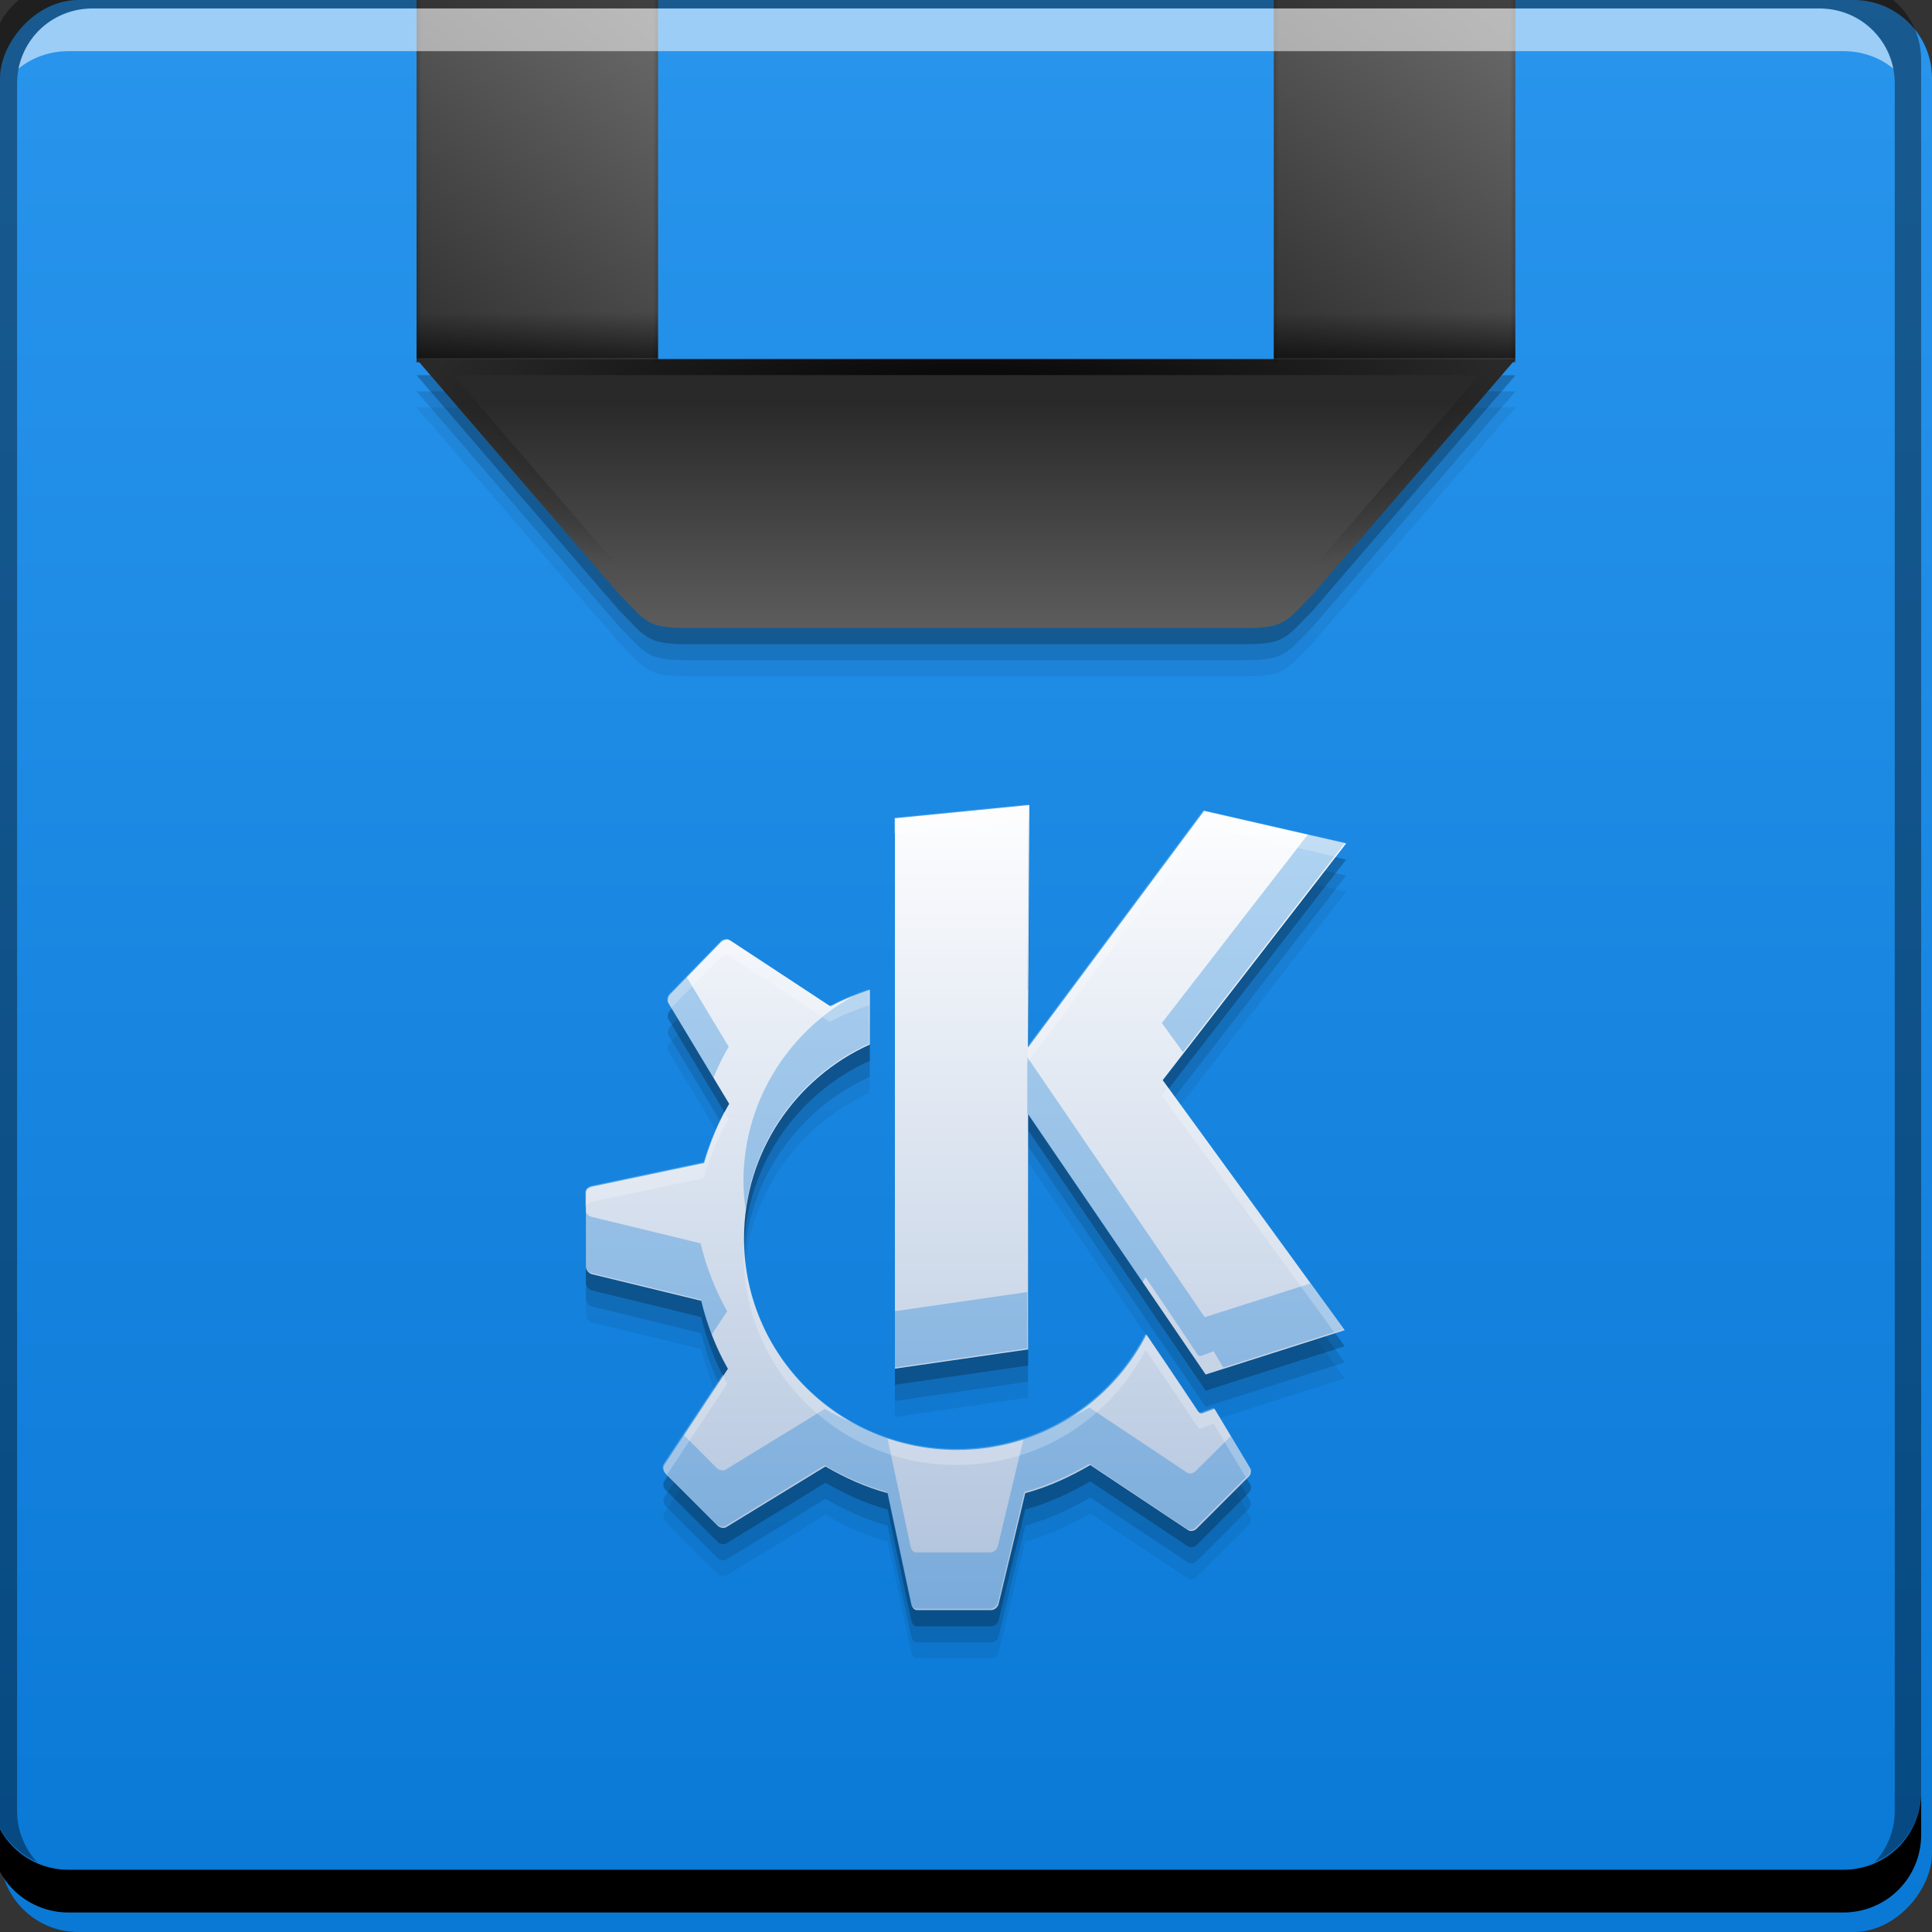 <svg xmlns="http://www.w3.org/2000/svg" xmlns:svg="http://www.w3.org/2000/svg" xmlns:xlink="http://www.w3.org/1999/xlink" id="svg4324" width="48" height="48" version="1.1" viewBox="0 0 13.547 13.547"><rect x="0" y="0" width="13.547" height="13.547" fill="#333333" stroke="none"/><defs id="defs4326"><linearGradient id="linearGradient4224" x1="410.8" x2="410.8" y1="528.592" y2="519.133" gradientTransform="matrix(0.594,0,0,0.594,-165.092,-96.589)" gradientUnits="userSpaceOnUse" xlink:href="#linearGradient4167"/><linearGradient id="linearGradient4167"><stop id="stop4169" offset="0" stop-color="#afc2dc" stop-opacity="1"/><stop id="stop4171" offset="1" stop-color="#fefeff" stop-opacity="1"/></linearGradient><radialGradient id="radialGradient5328" cx="23.999" cy="15.455" r="13.649" fx="23.999" fy="15.455" gradientTransform="matrix(0.285,0,0,0.096,70.826,207.623)" gradientUnits="userSpaceOnUse" xlink:href="#linearGradient5322"/><linearGradient id="linearGradient5322"><stop id="stop5324" offset="0" stop-color="#000" stop-opacity="1"/><stop id="stop5326" offset="1" stop-color="#000" stop-opacity="0"/></linearGradient><linearGradient id="linearGradient5312" x1="303.674" x2="304.45" y1="578.029" y2="578.029" gradientTransform="matrix(-0.282,0,0,0.217,161.321,82.272)" gradientUnits="userSpaceOnUse" xlink:href="#linearGradient5109"/><linearGradient id="linearGradient5109"><stop id="stop5111" offset="0" stop-color="#000" stop-opacity="1"/><stop id="stop5113" offset="1" stop-color="#000" stop-opacity="0"/></linearGradient><linearGradient id="linearGradient5310" x1="303.674" x2="304.45" y1="578.029" y2="578.029" gradientTransform="matrix(-0.282,0,0,0.217,167.331,82.272)" gradientUnits="userSpaceOnUse" xlink:href="#linearGradient5109"/><linearGradient id="linearGradient5296" x1="303.674" x2="304.45" y1="578.029" y2="578.029" gradientTransform="matrix(0.282,0,0,0.217,-5.999,82.272)" gradientUnits="userSpaceOnUse" xlink:href="#linearGradient5109"/><linearGradient id="linearGradient5292" x1="303.674" x2="304.45" y1="578.029" y2="578.029" gradientTransform="matrix(0.282,0,0,0.217,-12.009,82.272)" gradientUnits="userSpaceOnUse" xlink:href="#linearGradient5109"/><linearGradient id="linearGradient5275" x1="115.403" x2="115.403" y1="49.418" y2="48.443" gradientTransform="matrix(0.579,0,0,0.583,17.015,180.106)" gradientUnits="userSpaceOnUse" xlink:href="#linearGradient5109"/><linearGradient id="linearGradient5176" x1="115.403" x2="115.403" y1="49.418" y2="48.443" gradientTransform="matrix(0.579,0,0,0.583,11.004,180.106)" gradientUnits="userSpaceOnUse" xlink:href="#linearGradient5109"/><linearGradient id="linearGradient5255" x1="408.981" x2="408.981" y1="617.834" y2="621.194" gradientTransform="matrix(0.579,0,0,0.583,-159.144,-151.213)" gradientUnits="userSpaceOnUse" xlink:href="#linearGradient5142"/><linearGradient id="linearGradient5142"><stop id="stop5144" offset="0" stop-color="#292929" stop-opacity="1"/><stop id="stop5146" offset="1" stop-color="#696969" stop-opacity="1"/></linearGradient><linearGradient id="linearGradient5140" x1="402.197" x2="408.923" y1="617.763" y2="611.019" gradientTransform="matrix(0.564,0,0,0.448,-153.184,-67.788)" gradientUnits="userSpaceOnUse" xlink:href="#linearGradient5336"/><linearGradient id="linearGradient5336"><stop id="stop5338" offset="0" stop-color="#292929" stop-opacity="1"/><stop id="stop5340" offset="1" stop-color="#878787" stop-opacity="1"/></linearGradient><linearGradient id="linearGradient5346" x1="402.197" x2="408.923" y1="617.763" y2="611.019" gradientTransform="matrix(0.564,0,0,0.448,-147.173,-67.788)" gradientUnits="userSpaceOnUse" xlink:href="#linearGradient5336"/><linearGradient id="linearGradient4422" x1="410.377" x2="410.377" y1="-547.809" y2="-499.801" gradientTransform="matrix(0.282,0,0,0.282,-37.647,-65.106)" gradientUnits="userSpaceOnUse" xlink:href="#linearGradient4142"/><linearGradient id="linearGradient4142"><stop id="stop4144" offset="0" stop-color="#0a79d6" stop-opacity=".998"/><stop id="stop4146" offset="1" stop-color="#2995ed" stop-opacity="1"/></linearGradient></defs><g id="layer1" transform="translate(-70.888,-206.16)"><rect id="rect2991-1-7-6" width="13.547" height="13.547" x="70.888" y="-219.707" fill="url(#linearGradient4422)" fill-opacity="1" stroke="none" ry=".549" transform="scale(1,-1)"/><path id="path5014" fill="#000" fill-opacity=".059" stroke="none" d="m 78.107,212.143 -0.944,0.093 0,3.859 0.934,-0.135 0,-1.65 1.245,1.826 0.975,-0.311 -1.276,-1.753 1.286,-1.66 -0.996,-0.228 -1.235,1.66 0.01,-1.701 z m -2.127,0.944 c -0.011,0 -0.023,0.006 -0.031,0.011 l -0.363,0.373 c -0.015,0.016 -0.022,0.043 -0.01,0.062 l 0.425,0.706 c -0.076,0.128 -0.133,0.269 -0.176,0.415 l -0.788,0.166 c -0.022,0.006 -0.041,0.019 -0.041,0.042 l 0,0.519 c 0,0.022 0.02,0.046 0.041,0.052 l 0.768,0.187 c 0.041,0.169 0.103,0.33 0.187,0.477 l -0.446,0.674 c -0.012,0.019 -0.006,0.046 0.01,0.062 l 0.363,0.363 c 0.015,0.015 0.043,0.023 0.062,0.011 l 0.695,-0.425 c 0.137,0.079 0.28,0.145 0.436,0.187 l 0.166,0.778 c 0.005,0.023 0.019,0.042 0.041,0.042 l 0.519,0 c 0.022,0 0.047,-0.02 0.052,-0.042 l 0.187,-0.778 c 0.161,-0.043 0.316,-0.115 0.456,-0.197 l 0.685,0.456 c 0.019,0.012 0.046,0.006 0.062,-0.011 l 0.363,-0.363 c 0.016,-0.016 0.022,-0.043 0.01,-0.062 l -0.249,-0.415 -0.083,0.031 c -0.012,0.006 -0.024,0 -0.031,-0.011 0,0 -0.157,-0.238 -0.363,-0.54 -0.246,0.482 -0.749,0.809 -1.328,0.809 -0.823,0 -1.494,-0.661 -1.494,-1.484 0,-0.605 0.364,-1.126 0.882,-1.359 l 0,-0.384 c -0.094,0.033 -0.183,0.067 -0.27,0.114 -6.5e-5,0 -0.01,0 -0.01,0 l -0.695,-0.457 c -0.009,-0.006 -0.021,-0.011 -0.031,-0.01 z"/><path id="path5012" fill="#000" fill-opacity=".118" stroke="none" d="m 78.107,212.031 -0.944,0.093 0,3.859 0.934,-0.135 0,-1.65 1.245,1.826 0.975,-0.311 -1.276,-1.753 1.286,-1.66 -0.996,-0.228 -1.235,1.66 0.01,-1.701 z m -2.127,0.944 c -0.011,0 -0.023,0.006 -0.031,0.011 l -0.363,0.373 c -0.015,0.016 -0.022,0.043 -0.01,0.062 l 0.425,0.706 c -0.076,0.128 -0.133,0.269 -0.176,0.415 l -0.788,0.166 c -0.022,0.006 -0.041,0.019 -0.041,0.042 l 0,0.519 c 0,0.022 0.02,0.046 0.041,0.052 l 0.768,0.187 c 0.041,0.169 0.103,0.33 0.187,0.477 l -0.446,0.674 c -0.012,0.019 -0.006,0.046 0.01,0.062 l 0.363,0.363 c 0.015,0.015 0.043,0.023 0.062,0.011 l 0.695,-0.425 c 0.137,0.079 0.28,0.145 0.436,0.187 l 0.166,0.778 c 0.005,0.023 0.019,0.042 0.041,0.042 l 0.519,0 c 0.022,0 0.047,-0.02 0.052,-0.042 l 0.187,-0.778 c 0.161,-0.043 0.316,-0.115 0.456,-0.197 l 0.685,0.456 c 0.019,0.012 0.046,0.006 0.062,-0.011 l 0.363,-0.363 c 0.016,-0.016 0.022,-0.043 0.01,-0.062 l -0.249,-0.415 -0.083,0.031 c -0.012,0.006 -0.024,0 -0.031,-0.011 0,0 -0.157,-0.238 -0.363,-0.54 -0.246,0.482 -0.749,0.809 -1.328,0.809 -0.823,0 -1.494,-0.661 -1.494,-1.484 0,-0.605 0.364,-1.126 0.882,-1.359 l 0,-0.384 c -0.094,0.033 -0.183,0.067 -0.27,0.114 -6.5e-5,0 -0.01,0 -0.01,0 l -0.695,-0.457 c -0.009,-0.006 -0.021,-0.011 -0.031,-0.01 z"/><path id="path4226" fill="#000" fill-opacity=".235" stroke="none" d="m 78.107,211.918 -0.944,0.093 0,3.859 0.934,-0.135 0,-1.65 1.245,1.826 0.975,-0.311 -1.276,-1.753 1.286,-1.66 -0.996,-0.228 -1.235,1.66 0.01,-1.701 z m -2.127,0.944 c -0.011,0 -0.023,0.006 -0.031,0.011 l -0.363,0.373 c -0.015,0.016 -0.022,0.043 -0.01,0.062 l 0.425,0.706 c -0.076,0.128 -0.133,0.269 -0.176,0.415 l -0.788,0.166 c -0.022,0.006 -0.041,0.019 -0.041,0.042 l 0,0.519 c 0,0.022 0.02,0.046 0.041,0.052 l 0.768,0.187 c 0.041,0.169 0.103,0.33 0.187,0.477 l -0.446,0.674 c -0.012,0.019 -0.006,0.046 0.01,0.062 l 0.363,0.363 c 0.015,0.015 0.043,0.023 0.062,0.011 l 0.695,-0.425 c 0.137,0.079 0.28,0.145 0.436,0.187 l 0.166,0.778 c 0.005,0.023 0.019,0.042 0.041,0.042 l 0.519,0 c 0.022,0 0.047,-0.02 0.052,-0.042 l 0.187,-0.778 c 0.161,-0.043 0.316,-0.115 0.456,-0.197 l 0.685,0.456 c 0.019,0.012 0.046,0.006 0.062,-0.011 l 0.363,-0.363 c 0.016,-0.016 0.022,-0.043 0.01,-0.062 l -0.249,-0.415 -0.083,0.031 c -0.012,0.006 -0.024,0 -0.031,-0.011 0,0 -0.157,-0.238 -0.363,-0.54 -0.246,0.482 -0.749,0.809 -1.328,0.809 -0.823,0 -1.494,-0.661 -1.494,-1.484 0,-0.605 0.364,-1.126 0.882,-1.359 l 0,-0.384 c -0.094,0.033 -0.183,0.067 -0.27,0.114 -6.5e-5,0 -0.01,0 -0.01,0 l -0.695,-0.457 c -0.009,-0.006 -0.021,-0.011 -0.031,-0.01 z"/><path id="rect5344" fill="url(#linearGradient5346)" fill-opacity="1" fill-rule="evenodd" stroke="none" d="m 79.82,206.16 0,2.54 1.693,0 0,-2.54 -1.693,0 z"/><path id="path5354" fill="#000" fill-opacity=".059" fill-rule="evenodd" stroke="none" d="m 73.809,209.017 0.812,0.943 0.406,0.471 0.204,0.236 c 0.188,0.189 0.19,0.235 0.479,0.235 l 0.051,0 0.224,0 0.051,0 0.499,0 0.052,0 1.049,0 0.052,0 1.049,0 0.051,0 0.499,0 0.052,0 0.224,0 0.051,0 c 0.289,0 0.291,-0.047 0.479,-0.235 l 0.203,-0.236 0.406,-0.471 0.813,-0.943 -7.704,0 z"/><path id="path5352" fill="#000" fill-opacity=".118" fill-rule="evenodd" stroke="none" d="m 73.809,208.904 0.812,0.943 0.406,0.471 0.204,0.236 c 0.188,0.189 0.19,0.235 0.479,0.235 l 0.051,0 0.224,0 0.051,0 0.499,0 0.052,0 1.049,0 0.052,0 1.049,0 0.051,0 0.499,0 0.052,0 0.224,0 0.051,0 c 0.289,0 0.291,-0.047 0.479,-0.235 l 0.203,-0.236 0.406,-0.471 0.813,-0.943 -7.704,0 z"/><path id="path5348" fill="#000" fill-opacity=".235" fill-rule="evenodd" stroke="none" d="m 73.809,208.791 0.812,0.943 0.406,0.471 0.204,0.236 c 0.188,0.189 0.19,0.236 0.479,0.236 l 0.051,0 0.224,0 0.051,0 0.499,0 0.052,0 1.049,0 0.052,0 1.049,0 0.051,0 0.499,0 0.052,0 0.224,0 0.051,0 c 0.289,0 0.291,-0.047 0.479,-0.236 l 0.203,-0.236 0.406,-0.471 0.813,-0.943 -7.704,0 z"/><path id="rect5127" fill="url(#linearGradient5140)" fill-opacity="1" fill-rule="evenodd" stroke="none" d="m 73.809,206.16 0,2.54 1.693,0 0,-2.54 -1.693,0 z"/><path id="rect5131" fill="url(#linearGradient5255)" fill-opacity="1" fill-rule="evenodd" stroke="none" d="m 73.809,208.678 0.812,0.943 0.406,0.471 0.204,0.236 c 0.188,0.189 0.19,0.236 0.479,0.236 l 0.051,0 0.224,0 0.051,0 0.499,0 0.052,0 1.049,0 0.052,0 1.049,0 0.051,0 0.499,0 0.052,0 0.224,0 0.051,0 c 0.289,0 0.291,-0.047 0.479,-0.236 l 0.203,-0.236 0.406,-0.471 0.813,-0.943 -7.704,0 z"/><path id="rect5160" fill="url(#linearGradient5176)" fill-opacity="1" fill-rule="evenodd" stroke="none" d="m 73.809,208.323 0,0.349 1.693,0 0,-0.349 -1.693,0 z"/><path id="path5273" fill="url(#linearGradient5275)" fill-opacity="1" fill-rule="evenodd" stroke="none" d="m 79.82,208.323 0,0.349 1.693,0 0,-0.349 -1.693,0 z"/><path id="rect5282" fill="url(#linearGradient5292)" fill-opacity="1" fill-rule="evenodd" stroke="none" d="m 73.809,206.16 0,2.54 0.564,0 0,-2.54 -0.564,0 z"/><path id="rect5294" fill="url(#linearGradient5296)" fill-opacity="1" fill-rule="evenodd" stroke="none" d="m 79.82,206.16 0,2.54 0.564,0 0,-2.54 -0.564,0 z"/><path id="rect5306" fill="url(#linearGradient5310)" fill-opacity="1" fill-rule="evenodd" stroke="none" d="m 80.949,206.16 0,2.54 0.564,0 0,-2.54 -0.564,0 z"/><path id="rect5308" fill="url(#linearGradient5312)" fill-opacity="1" fill-rule="evenodd" stroke="none" d="m 74.938,206.16 0,2.54 0.564,0 0,-2.54 -0.564,0 z"/><path id="path5314" fill="url(#radialGradient5328)" fill-opacity="1" fill-rule="evenodd" stroke="none" d="m 73.809,208.678 0.098,0.113 0.716,0.83 0.406,0.471 0.203,0.235 c 0.157,0.158 0.193,0.213 0.367,0.228 -0.031,-0.031 -0.066,-0.068 -0.112,-0.115 l -0.203,-0.236 -0.406,-0.471 -0.813,-0.943 7.196,0 -0.813,0.943 -0.406,0.471 -0.203,0.236 c -0.047,0.047 -0.082,0.084 -0.112,0.115 0.173,-0.015 0.21,-0.07 0.367,-0.228 l 0.203,-0.235 0.406,-0.471 0.716,-0.83 0.098,-0.113 -7.704,0 z"/><g id="g5277" transform="matrix(0.282,0,0,0.282,-12.009,45.636)"><path id="path7515-8" fill="#fff" fill-opacity=".537" stroke="none" d="m 296.262,569.444 c -0.917,0 -1.671,0.639 -1.844,1.5 0.336,-0.28 0.775,-0.438 1.25,-0.438 l 44.125,0 c 0.475,0 0.914,0.158 1.25,0.438 -0.173,-0.861 -0.927,-1.5 -1.844,-1.5 l -42.938,0 z"/><path id="rect846-2" fill="#000" fill-opacity="1" stroke="none" d="m 293.73,613.788 0,1.062 c 0,1.077 0.86,1.938 1.938,1.938 l 44.125,0 c 1.077,0 1.938,-0.86 1.938,-1.938 l 0,-1.062 c 0,1.077 -0.86,1.938 -1.938,1.938 l -44.125,0 c -1.077,0 -1.938,-0.86 -1.938,-1.938 z"/><path id="rect4280-7" fill="#000" fill-opacity=".392" stroke="none" d="m 295.668,568.788 c -1.077,0 -1.938,0.86 -1.938,1.938 l 0,43.062 c 0,0.793 0.48,1.449 1.156,1.75 -0.309,-0.333 -0.5,-0.782 -0.5,-1.281 l 0,-42.938 c 0,-1.048 0.827,-1.875 1.875,-1.875 l 42.938,0 c 1.048,0 1.875,0.827 1.875,1.875 l 0,42.938 c 0,0.499 -0.191,0.948 -0.5,1.281 0.676,-0.301 1.156,-0.957 1.156,-1.75 l 0,-43.062 c 0,-1.077 -0.86,-1.938 -1.938,-1.938 l -44.125,0 z"/></g><path id="path5692_2_" fill="url(#linearGradient4224)" fill-opacity="1" stroke="none" d="m 78.107,211.805 -0.944,0.093 0,3.859 0.934,-0.135 0,-1.65 1.245,1.826 0.975,-0.311 -1.276,-1.753 1.286,-1.66 -0.996,-0.228 -1.235,1.66 0.01,-1.701 z m -2.127,0.944 c -0.011,0 -0.023,0.006 -0.031,0.011 l -0.363,0.373 c -0.015,0.016 -0.022,0.043 -0.01,0.062 l 0.425,0.705 c -0.076,0.128 -0.133,0.269 -0.176,0.415 l -0.788,0.166 c -0.022,0.006 -0.041,0.019 -0.041,0.042 l 0,0.519 c 0,0.022 0.02,0.046 0.041,0.052 l 0.768,0.187 c 0.041,0.169 0.103,0.33 0.187,0.477 l -0.446,0.674 c -0.012,0.019 -0.006,0.046 0.01,0.062 l 0.363,0.363 c 0.015,0.015 0.043,0.023 0.062,0.011 l 0.695,-0.425 c 0.137,0.079 0.28,0.145 0.436,0.187 l 0.166,0.778 c 0.005,0.023 0.019,0.042 0.041,0.042 l 0.519,0 c 0.022,0 0.047,-0.02 0.052,-0.042 l 0.187,-0.778 c 0.161,-0.043 0.316,-0.115 0.456,-0.197 l 0.685,0.456 c 0.019,0.012 0.046,0.006 0.062,-0.011 l 0.363,-0.363 c 0.016,-0.016 0.022,-0.043 0.01,-0.062 l -0.249,-0.415 -0.083,0.031 c -0.012,0.006 -0.024,0 -0.031,-0.011 0,0 -0.157,-0.238 -0.363,-0.54 -0.246,0.482 -0.749,0.809 -1.328,0.809 -0.823,0 -1.494,-0.661 -1.494,-1.484 0,-0.605 0.364,-1.126 0.882,-1.359 l 0,-0.384 c -0.094,0.033 -0.183,0.067 -0.27,0.114 -6.5e-5,0 -0.01,0 -0.01,0 l -0.695,-0.457 c -0.009,-0.006 -0.021,-0.011 -0.031,-0.01 z"/><path id="path5016" fill="#0a79d6" fill-opacity=".314" stroke="none" d="M 25.572 20 L 25.543 24.629 L 25.551 24.617 L 25.58 20 L 25.572 20 z M 32.525 20.744 L 28.889 25.438 L 29.414 26.16 L 33.447 20.955 L 32.525 20.744 z M 17.064 24.279 L 16.648 24.707 C 16.594 24.764 16.571 24.861 16.611 24.928 L 17.74 26.799 C 17.849 26.532 17.973 26.273 18.119 26.027 L 17.064 24.279 z M 21.611 24.594 C 21.526 24.624 21.446 24.657 21.363 24.688 C 19.663 25.564 18.486 27.327 18.486 29.371 C 18.486 29.609 18.508 29.841 18.539 30.07 C 18.785 28.231 19.979 26.69 21.611 25.955 L 21.611 24.594 z M 25.543 26.283 L 25.543 27.684 L 28.408 31.885 C 28.432 31.842 28.462 31.803 28.484 31.76 C 29.215 32.829 29.771 33.672 29.771 33.672 C 29.796 33.71 29.839 33.73 29.881 33.709 L 30.176 33.6 L 30.418 34.004 L 33.41 33.051 L 32.582 31.914 L 29.955 32.752 L 25.543 26.283 z M 14.553 30.07 L 14.553 31.471 C 14.553 31.549 14.624 31.635 14.699 31.654 L 17.42 32.316 C 17.492 32.617 17.583 32.908 17.693 33.191 L 18.082 32.605 C 17.785 32.084 17.565 31.515 17.42 30.916 L 14.699 30.254 C 14.624 30.235 14.553 30.148 14.553 30.07 z M 25.543 32.127 L 22.236 32.605 L 22.236 34.006 L 25.543 33.527 L 25.543 32.127 z M 27.088 34.998 C 26.802 35.167 26.494 35.313 26.178 35.443 C 25.947 35.561 25.708 35.663 25.459 35.746 L 24.809 38.453 C 24.79 38.529 24.702 38.6 24.625 38.6 L 22.787 38.6 C 22.708 38.6 22.657 38.533 22.641 38.453 L 22.061 35.738 C 21.877 35.676 21.703 35.593 21.529 35.512 C 21.176 35.377 20.834 35.221 20.508 35.033 L 18.045 36.541 C 17.978 36.583 17.879 36.556 17.824 36.504 L 16.984 35.664 L 16.5 36.396 C 16.456 36.464 16.479 36.561 16.537 36.617 L 17.824 37.904 C 17.879 37.957 17.978 37.984 18.045 37.941 L 20.508 36.434 C 20.992 36.713 21.499 36.947 22.051 37.096 L 22.641 39.854 C 22.657 39.934 22.708 40 22.787 40 L 24.625 40 C 24.702 40 24.79 39.929 24.809 39.854 L 25.471 37.096 C 26.04 36.942 26.592 36.691 27.088 36.398 L 29.514 38.016 C 29.58 38.058 29.678 38.036 29.734 37.977 L 31.021 36.689 C 31.077 36.632 31.099 36.537 31.059 36.471 L 30.602 35.709 L 29.734 36.576 C 29.678 36.635 29.58 36.657 29.514 36.615 L 27.088 34.998 z" transform="matrix(0.282,0,0,0.282,70.888,206.16)"/><path id="path5021" fill="#fff" fill-opacity=".235" stroke="none" d="M 25.58 20 L 22.236 20.33 L 22.236 20.73 L 25.578 20.4 L 25.58 20 z M 29.918 20.146 L 25.545 26.025 L 25.543 26.428 L 29.918 20.547 L 33.184 21.295 L 33.447 20.955 L 29.918 20.146 z M 18.045 23.346 C 18.007 23.346 17.962 23.366 17.934 23.383 L 16.648 24.707 C 16.594 24.764 16.571 24.861 16.611 24.928 L 16.691 25.061 L 17.934 23.783 C 17.962 23.767 18.007 23.744 18.045 23.744 L 18.045 23.746 C 18.082 23.742 18.121 23.76 18.154 23.781 L 20.617 25.398 L 20.654 25.398 C 20.961 25.231 21.277 25.112 21.611 24.994 L 21.611 24.594 C 21.277 24.712 20.961 24.832 20.654 25 L 20.617 25 L 18.154 23.381 C 18.121 23.36 18.082 23.341 18.045 23.346 z M 29.039 27.045 L 28.889 27.238 L 33.174 33.125 L 33.41 33.051 L 29.039 27.045 z M 18.01 27.645 C 17.798 28.041 17.625 28.458 17.494 28.896 L 14.699 29.484 C 14.621 29.506 14.553 29.553 14.553 29.633 L 14.553 30.033 C 14.553 29.953 14.621 29.906 14.699 29.885 L 17.494 29.297 C 17.649 28.78 17.849 28.281 18.119 27.826 L 18.01 27.645 z M 18.498 31.008 C 18.496 31.062 18.486 31.115 18.486 31.17 C 18.486 34.085 20.864 36.428 23.779 36.428 C 25.831 36.428 27.611 35.27 28.484 33.561 C 29.215 34.63 29.771 35.471 29.771 35.471 C 29.796 35.509 29.839 35.531 29.881 35.51 L 30.176 35.4 L 30.977 36.734 L 31.021 36.689 C 31.077 36.632 31.099 36.537 31.059 36.471 L 30.176 35 L 29.881 35.109 C 29.839 35.131 29.796 35.11 29.771 35.072 C 29.771 35.072 29.215 34.23 28.484 33.16 C 27.611 34.87 25.831 36.027 23.779 36.027 C 20.944 36.027 18.624 33.811 18.498 31.008 z M 17.971 34.174 L 16.5 36.396 C 16.456 36.464 16.479 36.561 16.537 36.617 L 16.586 36.666 L 18.082 34.406 C 18.04 34.332 18.01 34.25 17.971 34.174 z" transform="matrix(0.282,0,0,0.282,70.888,206.16)"/></g></svg>